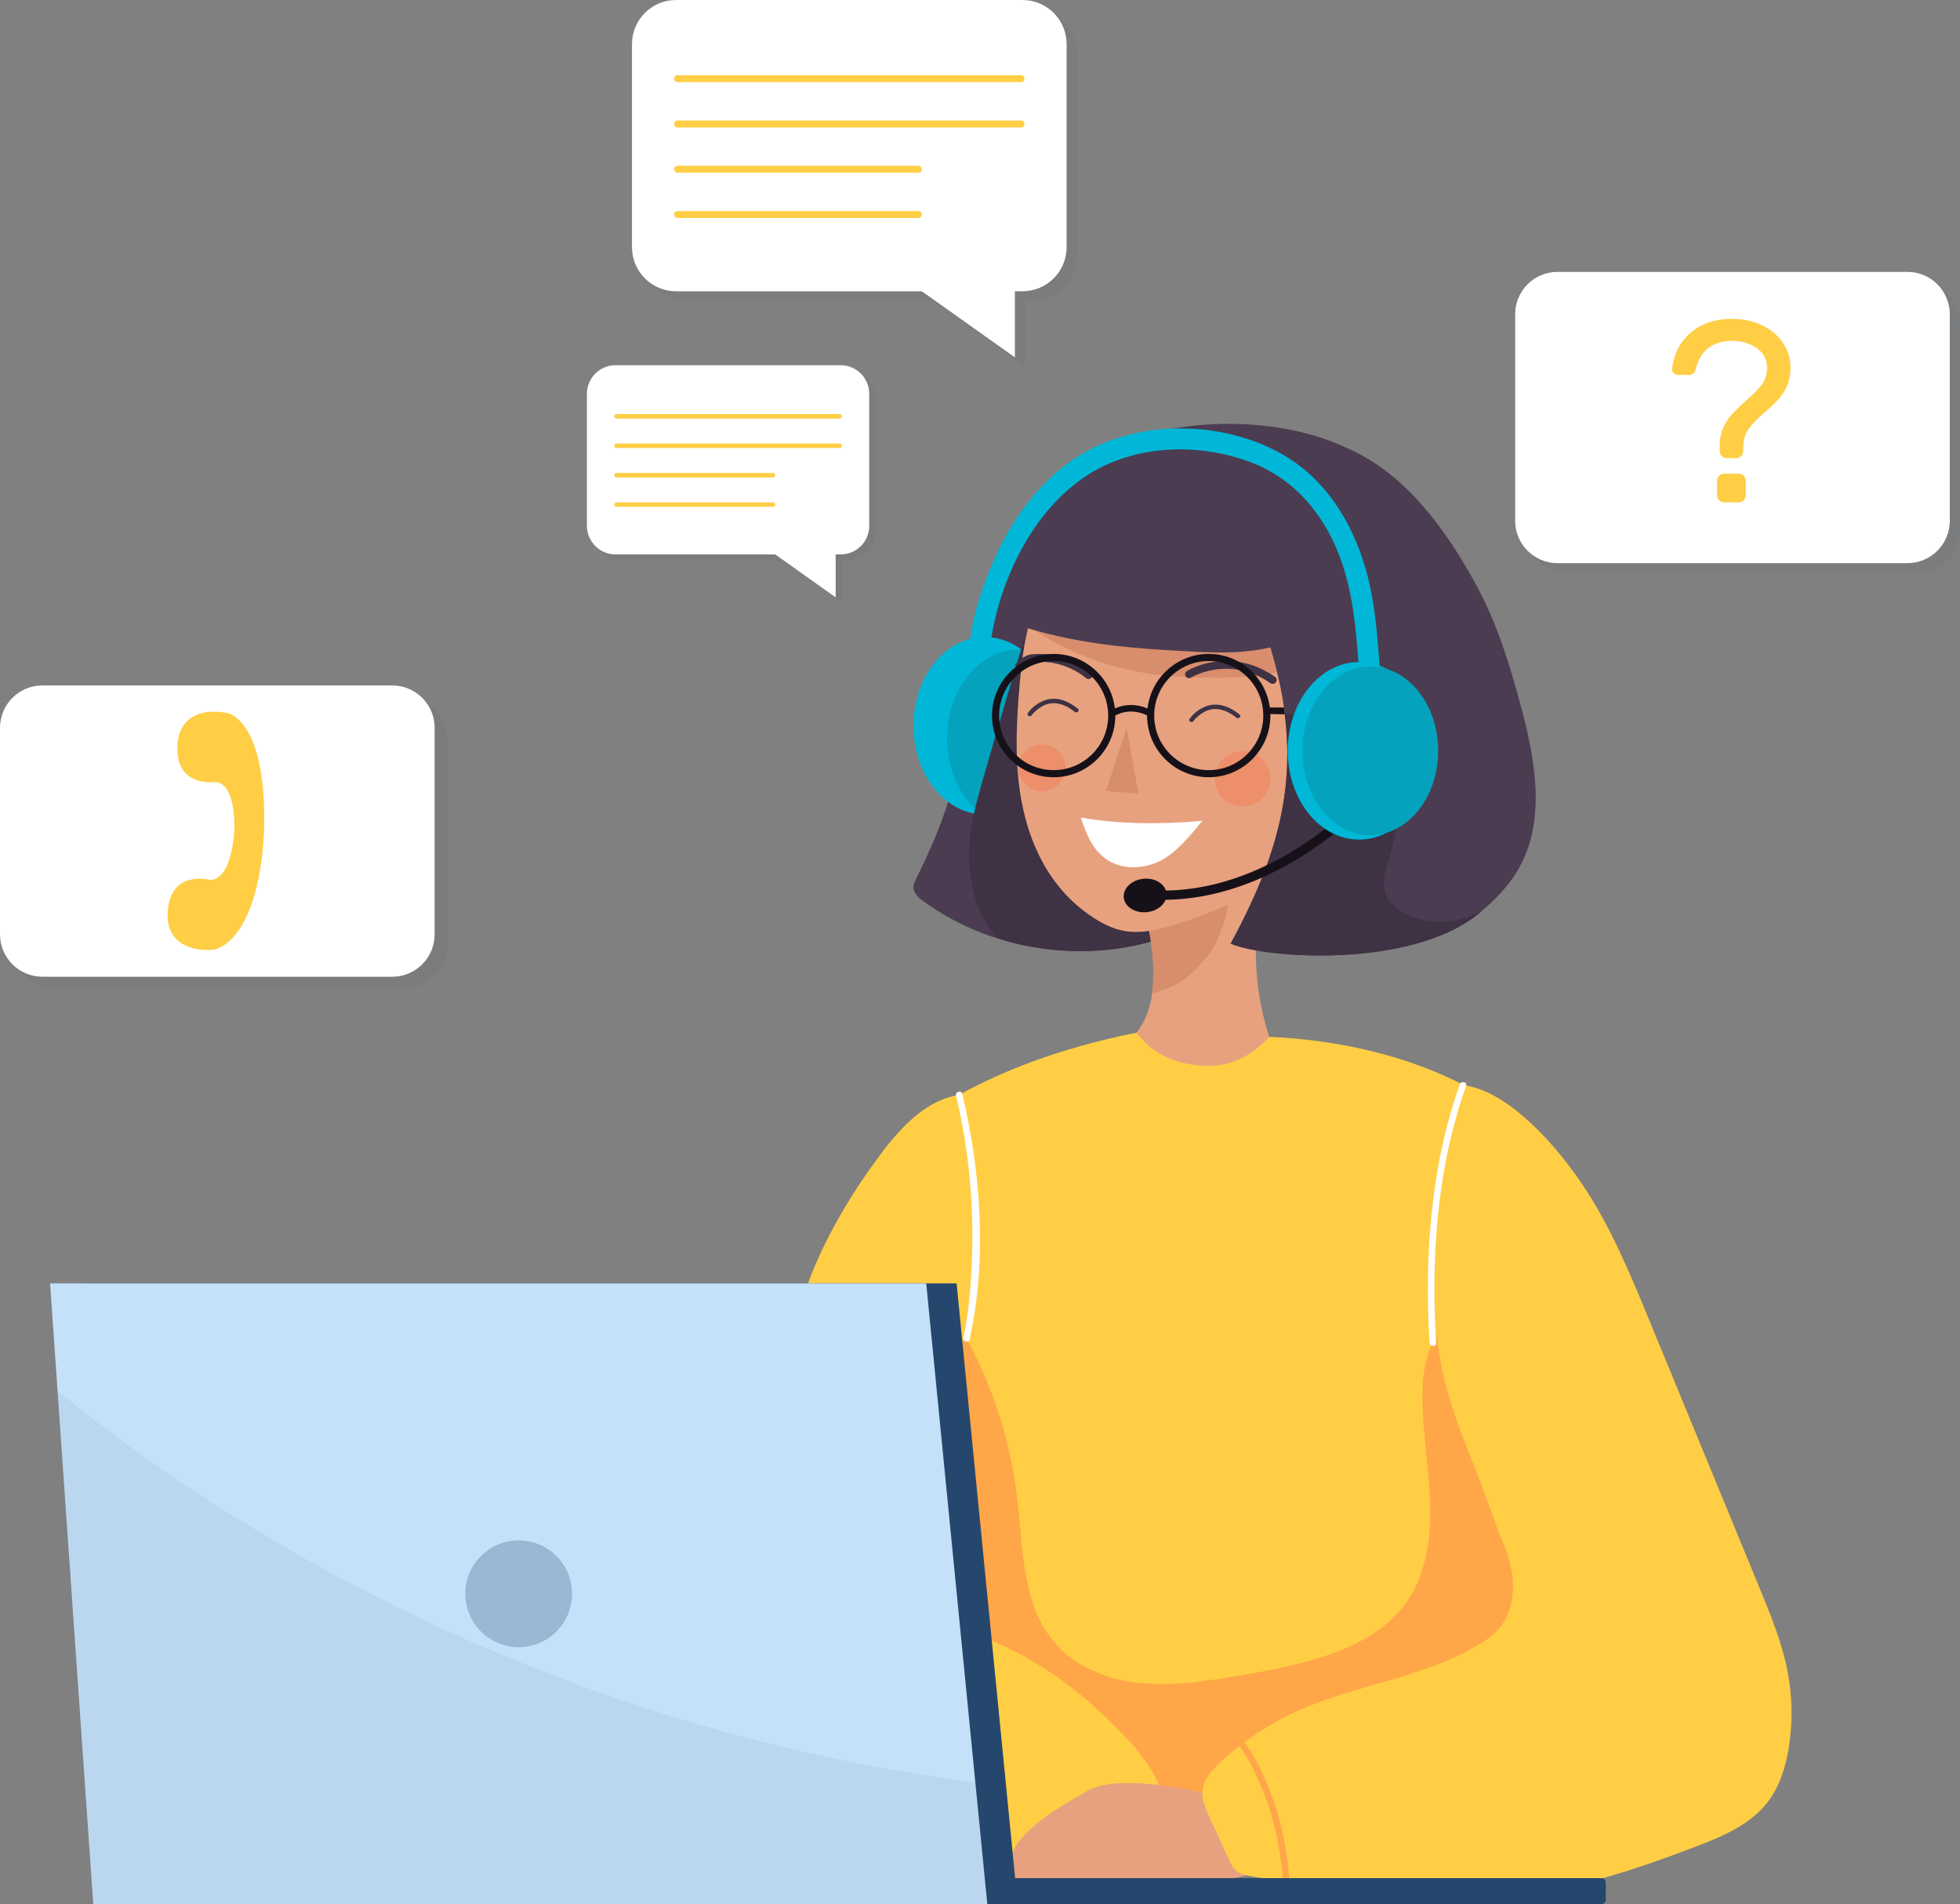 <?xml version="1.0" encoding="utf-8"?>
<!-- Generator: Adobe Illustrator 16.0.0, SVG Export Plug-In . SVG Version: 6.00 Build 0)  -->
<!DOCTYPE svg PUBLIC "-//W3C//DTD SVG 1.1//EN" "http://www.w3.org/Graphics/SVG/1.1/DTD/svg11.dtd">
<svg version="1.1" id="Layer_1" xmlns="http://www.w3.org/2000/svg" xmlns:xlink="http://www.w3.org/1999/xlink" x="0px" y="0px"
	 width="220.171px" height="213.854px" viewBox="0 0 220.171 213.854" enable-background="new 0 0 220.171 213.854"
	 xml:space="preserve">
<rect x="0" y="0" width="220.171" height="213.854" fill="#808080" stroke="none"/>
<g>
	<defs>
		<rect id="SVGID_1_" width="220.171" height="213.854"/>
	</defs>
	<clipPath id="SVGID_2_">
		<use xlink:href="#SVGID_1_"  overflow="visible"/>
	</clipPath>
	<g clip-path="url(#SVGID_2_)">
		<defs>
			<rect id="SVGID_3_" width="220.171" height="213.854"/>
		</defs>
		<clipPath id="SVGID_4_">
			<use xlink:href="#SVGID_3_"  overflow="visible"/>
		</clipPath>
		<path clip-path="url(#SVGID_4_)" fill="#4B3C51" d="M112.798,63.405c-1.806,4.19-3.19,8.24-3.862,12.403
			c-0.672,4.162-0.904,8.405-1.939,12.493c-0.914,3.613-2.441,7.039-4.081,10.385c-0.15,0.305-0.304,0.624-0.303,0.964
			c0.002,0.663,0.574,1.167,1.109,1.559c8.136,5.948,19.42,7.292,28.727,3.42"/>
		<path clip-path="url(#SVGID_4_)" fill="#00B7D8" d="M118.651,81.51c0,5.507-3.59,9.971-8.02,9.971
			c-4.429,0-8.019-4.464-8.019-9.971c0-5.507,3.59-9.971,8.019-9.971C115.062,71.539,118.651,76.002,118.651,81.51"/>
		<path clip-path="url(#SVGID_4_)" fill="#04A2BC" d="M122.424,82.921c0,5.507-3.59,9.971-8.02,9.971
			c-4.429,0-8.019-4.464-8.019-9.971c0-5.507,3.59-9.971,8.019-9.971C118.834,72.95,122.424,77.414,122.424,82.921"/>
		<path clip-path="url(#SVGID_4_)" fill="#3E3244" d="M132.447,104.661l-16.732-35.105c-1.853,6.168-3.704,12.336-5.452,18.535
			c-0.583,2.062-1.155,4.141-1.347,6.275c-0.168,1.867-0.039,3.76,0.38,5.587c0.408,1.78,1.117,3.537,2.364,4.869
			c0.226,0.24,0.485,0.442,0.736,0.654C118.929,107.458,126.135,107.288,132.447,104.661"/>
		<path clip-path="url(#SVGID_4_)" fill="#E8A17E" d="M128.931,103.453c0.756,4.261,1.383,9.098-1.262,12.523
			c-0.58,0.751-1.335,1.484-1.378,2.433c-0.055,1.243,1.134,2.156,2.245,2.713c4.302,2.152,9.504,2.421,14.004,0.725
			c0.373-0.141,0.758-0.306,1.009-0.614c0.565-0.7,0.203-1.729-0.146-2.561c-3.193-7.623-3.103-16.56,0.246-24.117"/>
		<path clip-path="url(#SVGID_4_)" fill="#D88D6C" d="M128.552,102.211c0.739,2.993,1.225,5.874,0.898,8.94
			c-0.012,0.104-0.019,0.224,0.054,0.3c0.097,0.103,0.266,0.063,0.398,0.015c0.982-0.354,1.977-0.716,2.84-1.304
			c1.452-0.991,3.165-2.814,3.913-4.406c1.033-2.201,1.54-4.354,1.354-6.779"/>
		<path clip-path="url(#SVGID_4_)" fill="#E8A17E" d="M118.698,63.984c-3.038,3.392-3.746,8.222-4.146,12.758
			c-0.353,3.996-0.567,8.036-0.002,12.008c0.567,3.972,1.962,7.903,4.531,10.984c1.082,1.299,2.362,2.433,3.781,3.352
			c0.979,0.633,2.037,1.169,3.176,1.414c2.165,0.465,4.404-0.156,6.511-0.839c4.8-1.557,9.744-3.661,12.707-7.746
			c3.861-5.323,6.415-19.33,7.418-25.829"/>
		<path clip-path="url(#SVGID_4_)" fill="#D88D6C" d="M112.646,68.114c4.488,3.882,10.063,6.494,15.917,7.459
			c3.395,0.56,6.854,0.575,10.292,0.501c1.288-0.027,2.589-0.068,3.84-0.374c1.734-0.424,3.386-1.406,4.335-2.919
			c0.947-1.514,1.074-3.588,0.068-5.063"/>
		<path clip-path="url(#SVGID_4_)" fill="#4B3C51" d="M151.395,50.366c-8.558-4.138-20.951-3.281-27.179,0.283
			c-6.228,3.565-8.809,6.755-12.06,14.182c-0.193,0.444-1.317,3.177-1.147,3.63c0.169,0.45,0.386,0.7,0.835,0.872
			c7.692,2.935,14.456,3.465,22.679,3.871c2.739,0.136,5.519,0.141,8.184-0.505c3.771,12.633,1.806,21.687-4.476,33.279
			c4.088,1.724,19.984,2.716,27.549-3.144c1.951-1.511,3.732-3.299,4.918-5.463c3.009-5.491,1.717-12.26,0.081-18.302
			c-1.217-4.498-2.596-8.991-4.806-13.094C162.579,59.674,157.966,53.202,151.395,50.366"/>
		<path clip-path="url(#SVGID_4_)" fill="#FFFFFF" d="M121.416,91.818c0.625,1.929,1.342,3.708,3.049,4.801
			c1.693,1.085,3.956,0.958,5.776,0.105c1.819-0.852,3.552-2.99,4.825-4.545C130.647,92.592,125.787,92.589,121.416,91.818"/>
		<path clip-path="url(#SVGID_4_)" fill="#3E3244" d="M156.903,101.972c-0.52-0.412-0.988-0.915-1.237-1.529
			c-0.484-1.195-0.063-2.541,0.308-3.776c0.629-2.091,1.112-4.255,1.036-6.437c-0.077-2.183-0.757-4.4-2.218-6.022
			c-2.116-2.349-5.441-3.094-8.541-3.715c-0.651-0.13-1.302-0.26-1.953-0.391c1.159,9.056-1.05,16.681-6.032,25.877
			c4.088,1.724,19.983,2.716,27.549-3.144c0.276-0.214,0.539-0.447,0.808-0.673c-0.464,0.261-0.928,0.526-1.428,0.721
			C162.482,103.939,159.183,103.781,156.903,101.972"/>
		<path clip-path="url(#SVGID_4_)" fill="#161119" d="M129.021,80.425c-2.131-1.13-3.766-0.046-3.785-0.033l-0.411-0.605
			c0.081-0.054,2.021-1.343,4.539-0.007L129.021,80.425z"/>
		<polygon clip-path="url(#SVGID_4_)" fill="#161119" points="144.33,80.221 142.418,80.188 142.418,79.458 144.229,79.458 		"/>
		<polyline clip-path="url(#SVGID_4_)" fill="#D88D6C" points="126.557,81.744 124.241,88.836 127.887,89.132 		"/>
		<path clip-path="url(#SVGID_4_)" fill="#3E3244" d="M133.787,76.102c0.146-0.091,0.304-0.168,0.46-0.241
			c0.094-0.045,0.188-0.087,0.284-0.127c-0.034,0.015-0.069,0.029-0.104,0.044c0.238-0.1,0.48-0.189,0.727-0.268
			c0.306-0.097,0.614-0.178,0.929-0.242c0.2-0.041,0.403-0.076,0.607-0.103l-0.117,0.016c0.585-0.078,1.179-0.098,1.767-0.057
			c0.183,0.013,0.364,0.032,0.545,0.056c-0.039-0.005-0.077-0.01-0.116-0.016c0.596,0.081,1.184,0.225,1.751,0.425
			c0.174,0.062,0.346,0.129,0.518,0.201c-0.035-0.015-0.07-0.03-0.105-0.044c0.637,0.269,1.242,0.608,1.813,0.999
			c0.09,0.061,0.235,0.072,0.338,0.044c0.101-0.028,0.212-0.107,0.262-0.202c0.054-0.101,0.081-0.225,0.044-0.337
			c-0.037-0.113-0.104-0.195-0.201-0.262c-0.895-0.614-1.885-1.101-2.928-1.403c-0.852-0.247-1.745-0.369-2.63-0.358
			c-0.729,0.009-1.459,0.106-2.165,0.283c-0.521,0.131-1.027,0.311-1.519,0.53c-0.201,0.089-0.404,0.184-0.593,0.3
			c-0.002,0.002-0.005,0.003-0.008,0.005c-0.095,0.059-0.171,0.153-0.201,0.262c-0.029,0.105-0.016,0.245,0.044,0.338
			c0.062,0.093,0.15,0.176,0.262,0.201C133.562,76.172,133.686,76.165,133.787,76.102"/>
		<path clip-path="url(#SVGID_4_)" fill="#3E3244" d="M121.989,76.154c-0.128-0.117-0.269-0.221-0.408-0.321
			c-0.084-0.061-0.171-0.119-0.257-0.176l0.096,0.062c-0.217-0.142-0.439-0.274-0.667-0.396c-0.281-0.151-0.571-0.287-0.867-0.407
			c-0.191-0.077-0.384-0.148-0.58-0.212c0.038,0.012,0.075,0.024,0.112,0.037c-0.562-0.184-1.141-0.311-1.727-0.378
			c-0.182-0.02-0.364-0.035-0.546-0.044c0.039,0.002,0.078,0.004,0.117,0.006c-0.602-0.029-1.204,0.005-1.799,0.099
			c-0.183,0.029-0.364,0.063-0.545,0.103c0.037-0.008,0.073-0.016,0.11-0.025c-0.675,0.15,0.224,0.607-1.015,0.283
			c-0.115-0.03,0.807-1.194,1.888-1.301c0.882-0.088,1.783-0.045,2.652,0.127c0.714,0.141,1.415,0.37,2.077,0.673
			c0.487,0.223,0.954,0.492,1.396,0.797c0.182,0.124,0.364,0.255,0.527,0.403c0.003,0.002,0.005,0.004,0.007,0.006
			c0.083,0.076,0.141,0.181,0.15,0.294c0.01,0.109-0.029,0.244-0.105,0.325s-0.179,0.145-0.294,0.15
			C122.197,76.264,122.077,76.234,121.989,76.154"/>
		<path clip-path="url(#SVGID_4_)" fill="#3E3244" d="M134.063,80.983c0.262-0.372,0.75-0.774,1.195-1.022
			c1.25-0.695,2.598-0.206,3.634,0.641c0.247,0.202,0.603-0.15,0.353-0.354c-1.111-0.908-2.508-1.466-3.905-0.876
			c-0.667,0.282-1.288,0.764-1.708,1.359C133.444,80.995,133.879,81.244,134.063,80.983"/>
		<path clip-path="url(#SVGID_4_)" fill="#3E3244" d="M115.898,80.328c0.262-0.372,0.75-0.774,1.194-1.022
			c1.25-0.695,2.599-0.206,3.635,0.641c0.246,0.202,0.603-0.15,0.353-0.354c-1.112-0.908-2.508-1.466-3.906-0.876
			c-0.667,0.282-1.288,0.764-1.708,1.359C115.28,80.34,115.714,80.588,115.898,80.328"/>
		<g opacity="0.45" clip-path="url(#SVGID_4_)">
			<g>
				<defs>
					<rect id="SVGID_5_" x="136.457" y="84.322" width="6.267" height="6.267"/>
				</defs>
				<clipPath id="SVGID_6_">
					<use xlink:href="#SVGID_5_"  overflow="visible"/>
				</clipPath>
				<path clip-path="url(#SVGID_6_)" fill="#F27B53" d="M142.724,87.456c0,1.73-1.402,3.133-3.133,3.133s-3.134-1.403-3.134-3.133
					s1.403-3.133,3.134-3.133S142.724,85.726,142.724,87.456"/>
			</g>
		</g>
		<g opacity="0.45" clip-path="url(#SVGID_4_)">
			<g>
				<defs>
					<rect id="SVGID_7_" x="114.405" y="83.596" width="5.28" height="5.282"/>
				</defs>
				<clipPath id="SVGID_8_">
					<use xlink:href="#SVGID_7_"  overflow="visible"/>
				</clipPath>
				<path clip-path="url(#SVGID_8_)" fill="#F27B53" d="M119.687,86.237c0,1.458-1.183,2.641-2.642,2.641
					c-1.458,0-2.641-1.183-2.641-2.641s1.183-2.641,2.641-2.641C118.504,83.596,119.687,84.779,119.687,86.237"/>
			</g>
		</g>
		<path clip-path="url(#SVGID_4_)" fill="#161119" d="M118.359,87.289c-3.818,0-6.925-3.106-6.925-6.924
			c0-3.819,3.106-6.925,6.925-6.925c3.819,0,6.926,3.106,6.926,6.925C125.285,84.183,122.179,87.289,118.359,87.289 M118.359,74.238
			c-3.377,0-6.127,2.749-6.127,6.127c0,3.377,2.75,6.126,6.127,6.126s6.127-2.749,6.127-6.126
			C124.486,76.987,121.736,74.238,118.359,74.238"/>
		<path clip-path="url(#SVGID_4_)" fill="#161119" d="M135.78,87.289c-3.819,0-6.925-3.106-6.925-6.924
			c0-3.819,3.105-6.925,6.925-6.925s6.925,3.106,6.925,6.925C142.705,84.183,139.6,87.289,135.78,87.289 M135.78,74.238
			c-3.377,0-6.127,2.749-6.127,6.127c0,3.377,2.75,6.126,6.127,6.126s6.127-2.749,6.127-6.126
			C141.907,76.987,139.157,74.238,135.78,74.238"/>
		<path clip-path="url(#SVGID_4_)" fill="#161119" d="M131.033,100.335c0.101,1.036-0.893,1.979-2.218,2.107
			s-2.479-0.608-2.58-1.644c-0.1-1.036,0.894-1.979,2.218-2.107C129.778,98.563,130.934,99.299,131.033,100.335"/>
		<path clip-path="url(#SVGID_4_)" fill="#161119" d="M132.996,100.94c-1.062,0.102-2.149,0.138-3.26,0.094l0.041-1.039
			c12.554,0.5,22.208-9.641,22.304-9.743l0.759,0.711C152.749,91.061,144.395,99.84,132.996,100.94"/>
		<path clip-path="url(#SVGID_4_)" fill="#00B7D8" d="M111.268,72.223c1.003-7.035,4.689-14.785,10.73-18.763
			c5.409-3.562,12.646-3.789,18.609-1.502c5.136,1.969,8.537,6.36,10.213,11.478c1.427,4.359,1.619,8.838,1.951,13.367
			c0.109,1.494,2.452,1.506,2.341,0c-0.316-4.31-0.492-8.605-1.672-12.795c-1.536-5.456-4.684-10.466-9.781-13.207
			c-6.065-3.261-14.105-3.609-20.373-0.734c-5.096,2.338-8.822,6.894-11.187,11.875c-1.435,3.019-2.615,6.332-3.09,9.659
			C108.799,73.074,111.056,73.711,111.268,72.223"/>
		<path clip-path="url(#SVGID_4_)" fill="#00B7D8" d="M160.693,84.322c0,5.507-3.591,9.971-8.02,9.971s-8.019-4.464-8.019-9.971
			s3.59-9.971,8.019-9.971S160.693,78.815,160.693,84.322"/>
		<path clip-path="url(#SVGID_4_)" fill="#04A2BC" d="M161.555,84.322c0,5.231-3.411,9.472-7.618,9.472
			c-4.208,0-7.619-4.241-7.619-9.472s3.411-9.472,7.619-9.472C158.144,74.85,161.555,79.091,161.555,84.322"/>
		<g opacity="0.07" clip-path="url(#SVGID_4_)">
			<g>
				<defs>
					<rect id="SVGID_9_" x="171.348" y="31.633" width="48.823" height="32.712"/>
				</defs>
				<clipPath id="SVGID_10_">
					<use xlink:href="#SVGID_9_"  overflow="visible"/>
				</clipPath>
				<path clip-path="url(#SVGID_10_)" fill="#26476D" d="M215.409,64.345h-39.3c-2.63,0-4.762-2.132-4.762-4.762V36.395
					c0-2.63,2.132-4.762,4.762-4.762h39.3c2.63,0,4.763,2.132,4.763,4.762v23.188C220.172,62.213,218.039,64.345,215.409,64.345"/>
			</g>
		</g>
		<path clip-path="url(#SVGID_4_)" fill="#FFFFFF" d="M214.263,63.246h-39.3c-2.631,0-4.763-2.132-4.763-4.762V35.296
			c0-2.63,2.132-4.762,4.763-4.762h39.3c2.63,0,4.762,2.132,4.762,4.762v23.188C219.024,61.114,216.893,63.246,214.263,63.246"/>
		<path clip-path="url(#SVGID_4_)" fill="#FFCE45" d="M197.924,36.522c0.996,0.474,1.779,1.132,2.351,1.974
			c0.571,0.842,0.856,1.776,0.856,2.801c0,0.774-0.131,1.456-0.393,2.046c-0.261,0.59-0.581,1.093-0.958,1.509
			c-0.377,0.417-0.875,0.886-1.494,1.408c-0.833,0.716-1.45,1.355-1.857,1.916c-0.406,0.561-0.609,1.258-0.609,2.09v0.406
			c0,0.213-0.078,0.397-0.231,0.552c-0.156,0.154-0.34,0.231-0.553,0.231h-1.073c-0.213,0-0.397-0.077-0.553-0.231
			c-0.153-0.155-0.231-0.339-0.231-0.552v-0.609c0-0.774,0.136-1.457,0.407-2.047c0.27-0.59,0.595-1.088,0.972-1.495
			c0.377-0.406,0.885-0.899,1.523-1.48c0.813-0.697,1.418-1.311,1.813-1.843c0.398-0.532,0.596-1.166,0.596-1.901
			c0-0.929-0.387-1.664-1.161-2.206s-1.703-0.813-2.785-0.813c-1.047,0-1.916,0.261-2.613,0.784
			c-0.697,0.522-1.181,1.325-1.451,2.409c-0.039,0.193-0.131,0.348-0.275,0.464c-0.146,0.116-0.306,0.174-0.479,0.174h-1.249
			c-0.174,0-0.329-0.062-0.465-0.188c-0.135-0.126-0.193-0.276-0.173-0.45c0.058-0.91,0.343-1.8,0.855-2.67
			c0.514-0.871,1.268-1.587,2.265-2.149c0.997-0.56,2.19-0.841,3.585-0.841C195.8,35.811,196.928,36.048,197.924,36.522
			 M195.878,56.187c-0.156,0.155-0.339,0.232-0.553,0.232h-1.653c-0.214,0-0.397-0.077-0.553-0.232
			c-0.154-0.155-0.232-0.339-0.232-0.552v-1.654c0-0.213,0.078-0.397,0.232-0.552c0.155-0.155,0.339-0.232,0.553-0.232h1.653
			c0.214,0,0.396,0.077,0.553,0.232c0.154,0.155,0.23,0.339,0.23,0.552v1.654C196.108,55.848,196.032,56.032,195.878,56.187"/>
		<g opacity="0.07" clip-path="url(#SVGID_4_)">
			<g>
				<defs>
					<rect id="SVGID_11_" x="72.16" y="1.062" width="48.824" height="40.134"/>
				</defs>
				<clipPath id="SVGID_12_">
					<use xlink:href="#SVGID_11_"  overflow="visible"/>
				</clipPath>
				<path clip-path="url(#SVGID_12_)" fill="#26476D" d="M116.029,1.062H77.115c-2.736,0-4.955,2.218-4.955,4.955v22.802
					c0,2.736,2.219,4.955,4.955,4.955h27.601l10.457,7.422v-7.422h0.856c2.735,0,4.955-2.219,4.955-4.955V6.017
					C120.984,3.28,118.765,1.062,116.029,1.062"/>
			</g>
		</g>
		<path clip-path="url(#SVGID_4_)" fill="#FFFFFF" d="M114.859,0H75.946c-2.736,0-4.955,2.218-4.955,4.955v22.802
			c0,2.736,2.219,4.955,4.955,4.955h27.601l10.457,7.422v-7.422h0.855c2.736,0,4.955-2.219,4.955-4.955V4.955
			C119.814,2.218,117.596,0,114.859,0"/>
		<path clip-path="url(#SVGID_4_)" fill="#FFCE45" d="M114.697,8.446H101.66H80.879h-4.771c-0.502,0-0.503,0.78,0,0.78h13.038
			h20.781h4.771C115.199,9.226,115.201,8.446,114.697,8.446"/>
		<path clip-path="url(#SVGID_4_)" fill="#FFCE45" d="M114.697,13.532H101.66H80.879h-4.771c-0.502,0-0.503,0.78,0,0.78h13.038
			h20.781h4.771C115.199,14.312,115.201,13.532,114.697,13.532"/>
		<path clip-path="url(#SVGID_4_)" fill="#FFCE45" d="M103.17,18.617h-9.129H79.473h-3.365c-0.502,0-0.503,0.78,0,0.78h9.129h14.567
			h3.366C103.672,19.397,103.673,18.617,103.17,18.617"/>
		<path clip-path="url(#SVGID_4_)" fill="#FFCE45" d="M103.17,23.703h-9.129H79.473h-3.365c-0.502,0-0.503,0.78,0,0.78h9.129h14.567
			h3.366C103.672,24.483,103.673,23.703,103.17,23.703"/>
		<g opacity="0.07" clip-path="url(#SVGID_4_)">
			<g>
				<defs>
					<rect id="SVGID_13_" x="66.688" y="41.706" width="31.717" height="26.072"/>
				</defs>
				<clipPath id="SVGID_14_">
					<use xlink:href="#SVGID_13_"  overflow="visible"/>
				</clipPath>
				<path clip-path="url(#SVGID_14_)" fill="#26476D" d="M95.187,41.706h-25.28c-1.777,0-3.219,1.441-3.219,3.219v14.813
					c0,1.778,1.442,3.219,3.219,3.219h17.931l6.793,4.821v-4.821h0.556c1.778,0,3.219-1.441,3.219-3.219V44.925
					C98.406,43.147,96.965,41.706,95.187,41.706"/>
			</g>
		</g>
		<path clip-path="url(#SVGID_4_)" fill="#FFFFFF" d="M94.428,41.016h-25.28c-1.777,0-3.219,1.441-3.219,3.219v14.813
			c0,1.778,1.442,3.219,3.219,3.219h17.931l6.793,4.821v-4.821h0.556c1.778,0,3.219-1.441,3.219-3.219V44.235
			C97.646,42.458,96.206,41.016,94.428,41.016"/>
		<path clip-path="url(#SVGID_4_)" fill="#FFCE45" d="M94.322,46.503h-8.47h-13.5h-3.099c-0.327,0-0.327,0.507,0,0.507h8.469h13.501
			h3.099C94.648,47.01,94.649,46.503,94.322,46.503"/>
		<path clip-path="url(#SVGID_4_)" fill="#FFCE45" d="M94.322,49.807h-8.47h-13.5h-3.099c-0.327,0-0.327,0.507,0,0.507h8.469h13.501
			h3.099C94.648,50.314,94.649,49.807,94.322,49.807"/>
		<path clip-path="url(#SVGID_4_)" fill="#FFCE45" d="M86.833,53.111h-5.931h-9.463h-2.187c-0.326,0-0.326,0.507,0,0.507h5.931
			h9.464h2.186C87.16,53.618,87.161,53.111,86.833,53.111"/>
		<path clip-path="url(#SVGID_4_)" fill="#FFCE45" d="M86.833,56.415h-5.931h-9.463h-2.187c-0.326,0-0.326,0.507,0,0.507h5.931
			h9.464h2.186C87.16,56.921,87.161,56.415,86.833,56.415"/>
		<g opacity="0.07" clip-path="url(#SVGID_4_)">
			<g>
				<defs>
					<rect id="SVGID_15_" x="1.449" y="78.278" width="48.824" height="32.711"/>
				</defs>
				<clipPath id="SVGID_16_">
					<use xlink:href="#SVGID_15_"  overflow="visible"/>
				</clipPath>
				<path clip-path="url(#SVGID_16_)" fill="#26476D" d="M45.511,110.99h-39.3c-2.63,0-4.762-2.133-4.762-4.762V83.04
					c0-2.63,2.132-4.762,4.762-4.762h39.3c2.63,0,4.762,2.132,4.762,4.762v23.188C50.273,108.857,48.141,110.99,45.511,110.99"/>
			</g>
		</g>
		<path clip-path="url(#SVGID_4_)" fill="#FFFFFF" d="M44.062,109.692h-39.3c-2.63,0-4.762-2.132-4.762-4.763V81.741
			c0-2.63,2.132-4.762,4.762-4.762h39.3c2.63,0,4.762,2.132,4.762,4.762v23.188C48.824,107.56,46.692,109.692,44.062,109.692"/>
		<path clip-path="url(#SVGID_4_)" fill="#FFCE45" d="M19.955,84.705c0.348,3.702,4.301,3.117,4.301,3.117
			c2.413,0.354,2.053,5.638,2.053,5.638s-0.257,5.29-2.696,5.36c0,0-3.858-1.042-4.634,2.595c-0.777,3.637,1.416,5.498,4.991,5.252
			c0,0,4.952-0.48,5.691-13.126c0.408-12.817-4.137-13.472-4.137-13.472C22.002,79.409,19.607,81.003,19.955,84.705"/>
		<path clip-path="url(#SVGID_4_)" fill="#FFCE45" d="M142.576,116.445c10.502,0.445,21.866,3.614,29.554,10.783
			c0.649,0.606,1.292,1.273,1.575,2.115c0.415,1.231-0.012,2.569-0.404,3.808c-4.543,14.306-4.787,29.945-0.693,44.386
			c1.072,3.78,2.44,7.515,2.809,11.427c0.369,3.911-0.409,8.146-3.112,10.997c-1.163,1.228-2.621,2.138-4.13,2.901
			c-8.407,4.249-18.279,4.091-27.691,3.699c-5.803-0.24-11.663-0.545-17.25-2.132s-10.952-4.588-14.347-9.301
			c-3.503-4.862-4.598-11.037-5.043-17.013c-1.012-13.571,0.83-27.18,1.085-40.786c0.075-3.957-0.009-8.036-1.552-11.681
			c7.171-4.959,15.743-7.972,24.292-9.673c1.836,2.445,4.413,3.559,7.466,3.714C138.188,119.846,140.501,118.689,142.576,116.445"/>
		<path clip-path="url(#SVGID_4_)" fill="#FFA748" d="M170.968,187.255c-0.341-3.912,2.438-8.437,1.447-12.217
			c-2.515-9.608-7.257-18.951-6.236-28.874c-2.157,1.081-4.111,2.509-5.223,4.641c-0.913,1.752-1.148,3.789-1.171,5.774
			c-0.044,3.966,0.695,7.896,0.853,11.858c0.156,3.963-0.34,8.14-2.57,11.383c-2.576,3.744-7.017,5.635-11.348,6.795
			c-2.914,0.779-5.887,1.315-8.863,1.785c-3.422,0.539-6.902,0.992-10.337,0.551c-3.436-0.442-6.865-1.872-9.123-4.557
			c-3.578-4.255-3.471-10.434-4.115-16.007c-0.707-6.122-2.554-12.104-5.413-17.533c-0.857-1.628-1.863-3.268-3.411-4.223
			c-0.004-0.002-0.009-0.003-0.013-0.006c-0.532,9.937-6.284,20.371-5.602,30.283c0.411,5.976,6.453,11.649,9.688,16.512
			c3.135,4.712,8.089,7.714,13.248,9.301s10.571,1.891,15.93,2.131c8.691,0.392,17.809,0.551,25.572-3.699
			c1.394-0.763,2.739-1.674,3.813-2.9C170.59,195.402,171.308,191.167,170.968,187.255"/>
		<path clip-path="url(#SVGID_4_)" fill="#FFCE45" d="M107.748,122.951c3.244,14.421,0.45,31.437-3.153,45.771
			c-1.07,4.259-0.844,8.926,0.683,11.094c1.579,2.242,4.306,3.581,6.797,4.729c5.791,2.667,9.813,5.815,14.232,10.411
			c1.771,1.841,3.395,3.916,4.16,6.354s0.543,5.301-1.086,7.269c-1.557,1.883-4.132,2.661-6.573,2.658
			c-2.442-0.002-4.825-0.679-7.203-1.234c-3.982-0.934-8.04-1.541-12.12-1.817c-3.53-0.24-7.123-0.238-10.519-1.233
			c-4.833-1.416-8.985-4.854-11.529-9.2c-2.545-4.347-3.515-9.541-3.005-14.552c0.273-2.686,0.953-5.312,1.653-7.919
			c2.9-10.798,6.899-20.252,10.563-30.815c1.499-4.323,4.255-9.202,6.896-12.938C100.185,127.792,103.237,123.721,107.748,122.951"
			/>
		<path clip-path="url(#SVGID_4_)" fill="#FFFFFF" d="M108.93,150.413c1.956-8.911,1.261-18.768-0.831-27.559
			c-0.109-0.457-0.813-0.264-0.704,0.194c1.491,6.266,2.067,12.723,1.753,19.155c-0.13,2.671-0.348,5.396-0.923,8.015
			C108.125,150.676,108.83,150.873,108.93,150.413"/>
		<path clip-path="url(#SVGID_4_)" fill="#E8A17E" d="M135.505,201.408c0,0-9.655-2.397-13.267-0.328
			c-3.612,2.067-9.096,5.089-8.933,8.932l-0.004,1.576c0,0,25.881,0.755,27.983-1.576"/>
		<path clip-path="url(#SVGID_4_)" fill="#FFCE45" d="M164.345,121.866c4.737,0.549,9.916,6.068,13.193,10.84
			c3.277,4.771,5.506,10.168,7.711,15.52c4.128,10.02,8.256,20.04,12.384,30.059c1.28,3.106,2.567,6.238,3.189,9.539
			c0.516,2.74,0.563,5.568,0.137,8.323c-0.349,2.257-1.042,4.521-2.454,6.316c-1.995,2.538-5.146,3.831-8.165,4.978
			c-6.371,2.421-12.904,4.692-19.704,5.16c-2.679,0.185-5.368,0.087-8.053-0.011c-7.413-0.271-14.857-0.544-22.152-1.896
			c-0.524-0.097-1.069-0.209-1.491-0.536c-0.438-0.338-0.683-0.86-0.912-1.363c-0.734-1.604-1.468-3.206-2.201-4.811
			c-0.41-0.895-0.829-1.84-0.75-2.822c0.106-1.316,1.074-2.386,2.044-3.282c2.571-2.379,5.531-4.335,8.728-5.77
			c6.573-2.949,14.08-3.687,20.256-7.397c0.748-0.45,1.477-0.946,2.074-1.581c2.277-2.416,2.142-6.309,0.865-9.373
			s-2.171-5.989-3.425-9.063c-2.789-6.837-4.182-11.299-4.335-17.142C161.066,139.232,161.689,129.753,164.345,121.866"/>
		<path clip-path="url(#SVGID_4_)" fill="#FFA748" d="M139.301,196.217c0.868,1.174,1.534,2.529,2.125,3.855
			c1.535,3.442,2.405,7.165,2.67,10.919c0.033,0.467,0.765,0.471,0.73,0c-0.267-3.783-1.128-7.504-2.636-10.986
			c-0.62-1.432-1.326-2.896-2.259-4.157C139.655,195.474,139.021,195.838,139.301,196.217"/>
		<path clip-path="url(#SVGID_4_)" fill="#FFFFFF" d="M161.321,150.805c-0.606-9.533,0.126-19.827,3.376-28.842
			c0.16-0.443-0.546-0.635-0.704-0.194c-3.269,9.067-4.013,19.45-3.402,29.036C160.621,151.272,161.352,151.275,161.321,150.805"/>
		<path clip-path="url(#SVGID_4_)" fill="#26476D" d="M179.881,213.854H63.168c-0.276,0-0.501-0.224-0.501-0.501v-1.926
			c0-0.277,0.225-0.501,0.501-0.501h116.713c0.277,0,0.501,0.224,0.501,0.501v1.926C180.382,213.63,180.158,213.854,179.881,213.854
			"/>
		<polygon clip-path="url(#SVGID_4_)" fill="#26476D" points="114.322,213.854 13.893,213.854 9.042,144.126 107.459,144.126 		"/>
		<polygon clip-path="url(#SVGID_4_)" fill="#C5E1F9" points="110.907,213.854 10.478,213.854 5.626,144.126 104.044,144.126 		"/>
		<g opacity="0.27" clip-path="url(#SVGID_4_)">
			<g>
				<defs>
					<rect id="SVGID_17_" x="52.27" y="172.994" width="11.994" height="11.993"/>
				</defs>
				<clipPath id="SVGID_18_">
					<use xlink:href="#SVGID_17_"  overflow="visible"/>
				</clipPath>
				<path clip-path="url(#SVGID_18_)" fill="#26476D" d="M64.264,178.99c0,3.313-2.685,5.997-5.997,5.997s-5.997-2.685-5.997-5.997
					c0-3.312,2.685-5.996,5.997-5.996S64.264,175.678,64.264,178.99"/>
			</g>
		</g>
		<g opacity="0.07" clip-path="url(#SVGID_4_)">
			<g>
				<defs>
					<rect id="SVGID_19_" x="6.469" y="156.179" width="104.438" height="57.616"/>
				</defs>
				<clipPath id="SVGID_20_">
					<use xlink:href="#SVGID_19_"  overflow="visible"/>
				</clipPath>
				<path clip-path="url(#SVGID_20_)" fill="#26476D" d="M6.469,156.179l4.009,57.616h100.429l-1.341-13.618
					C56.706,193.343,20.297,167.558,6.469,156.179"/>
			</g>
		</g>
	</g>
</g>
</svg>
